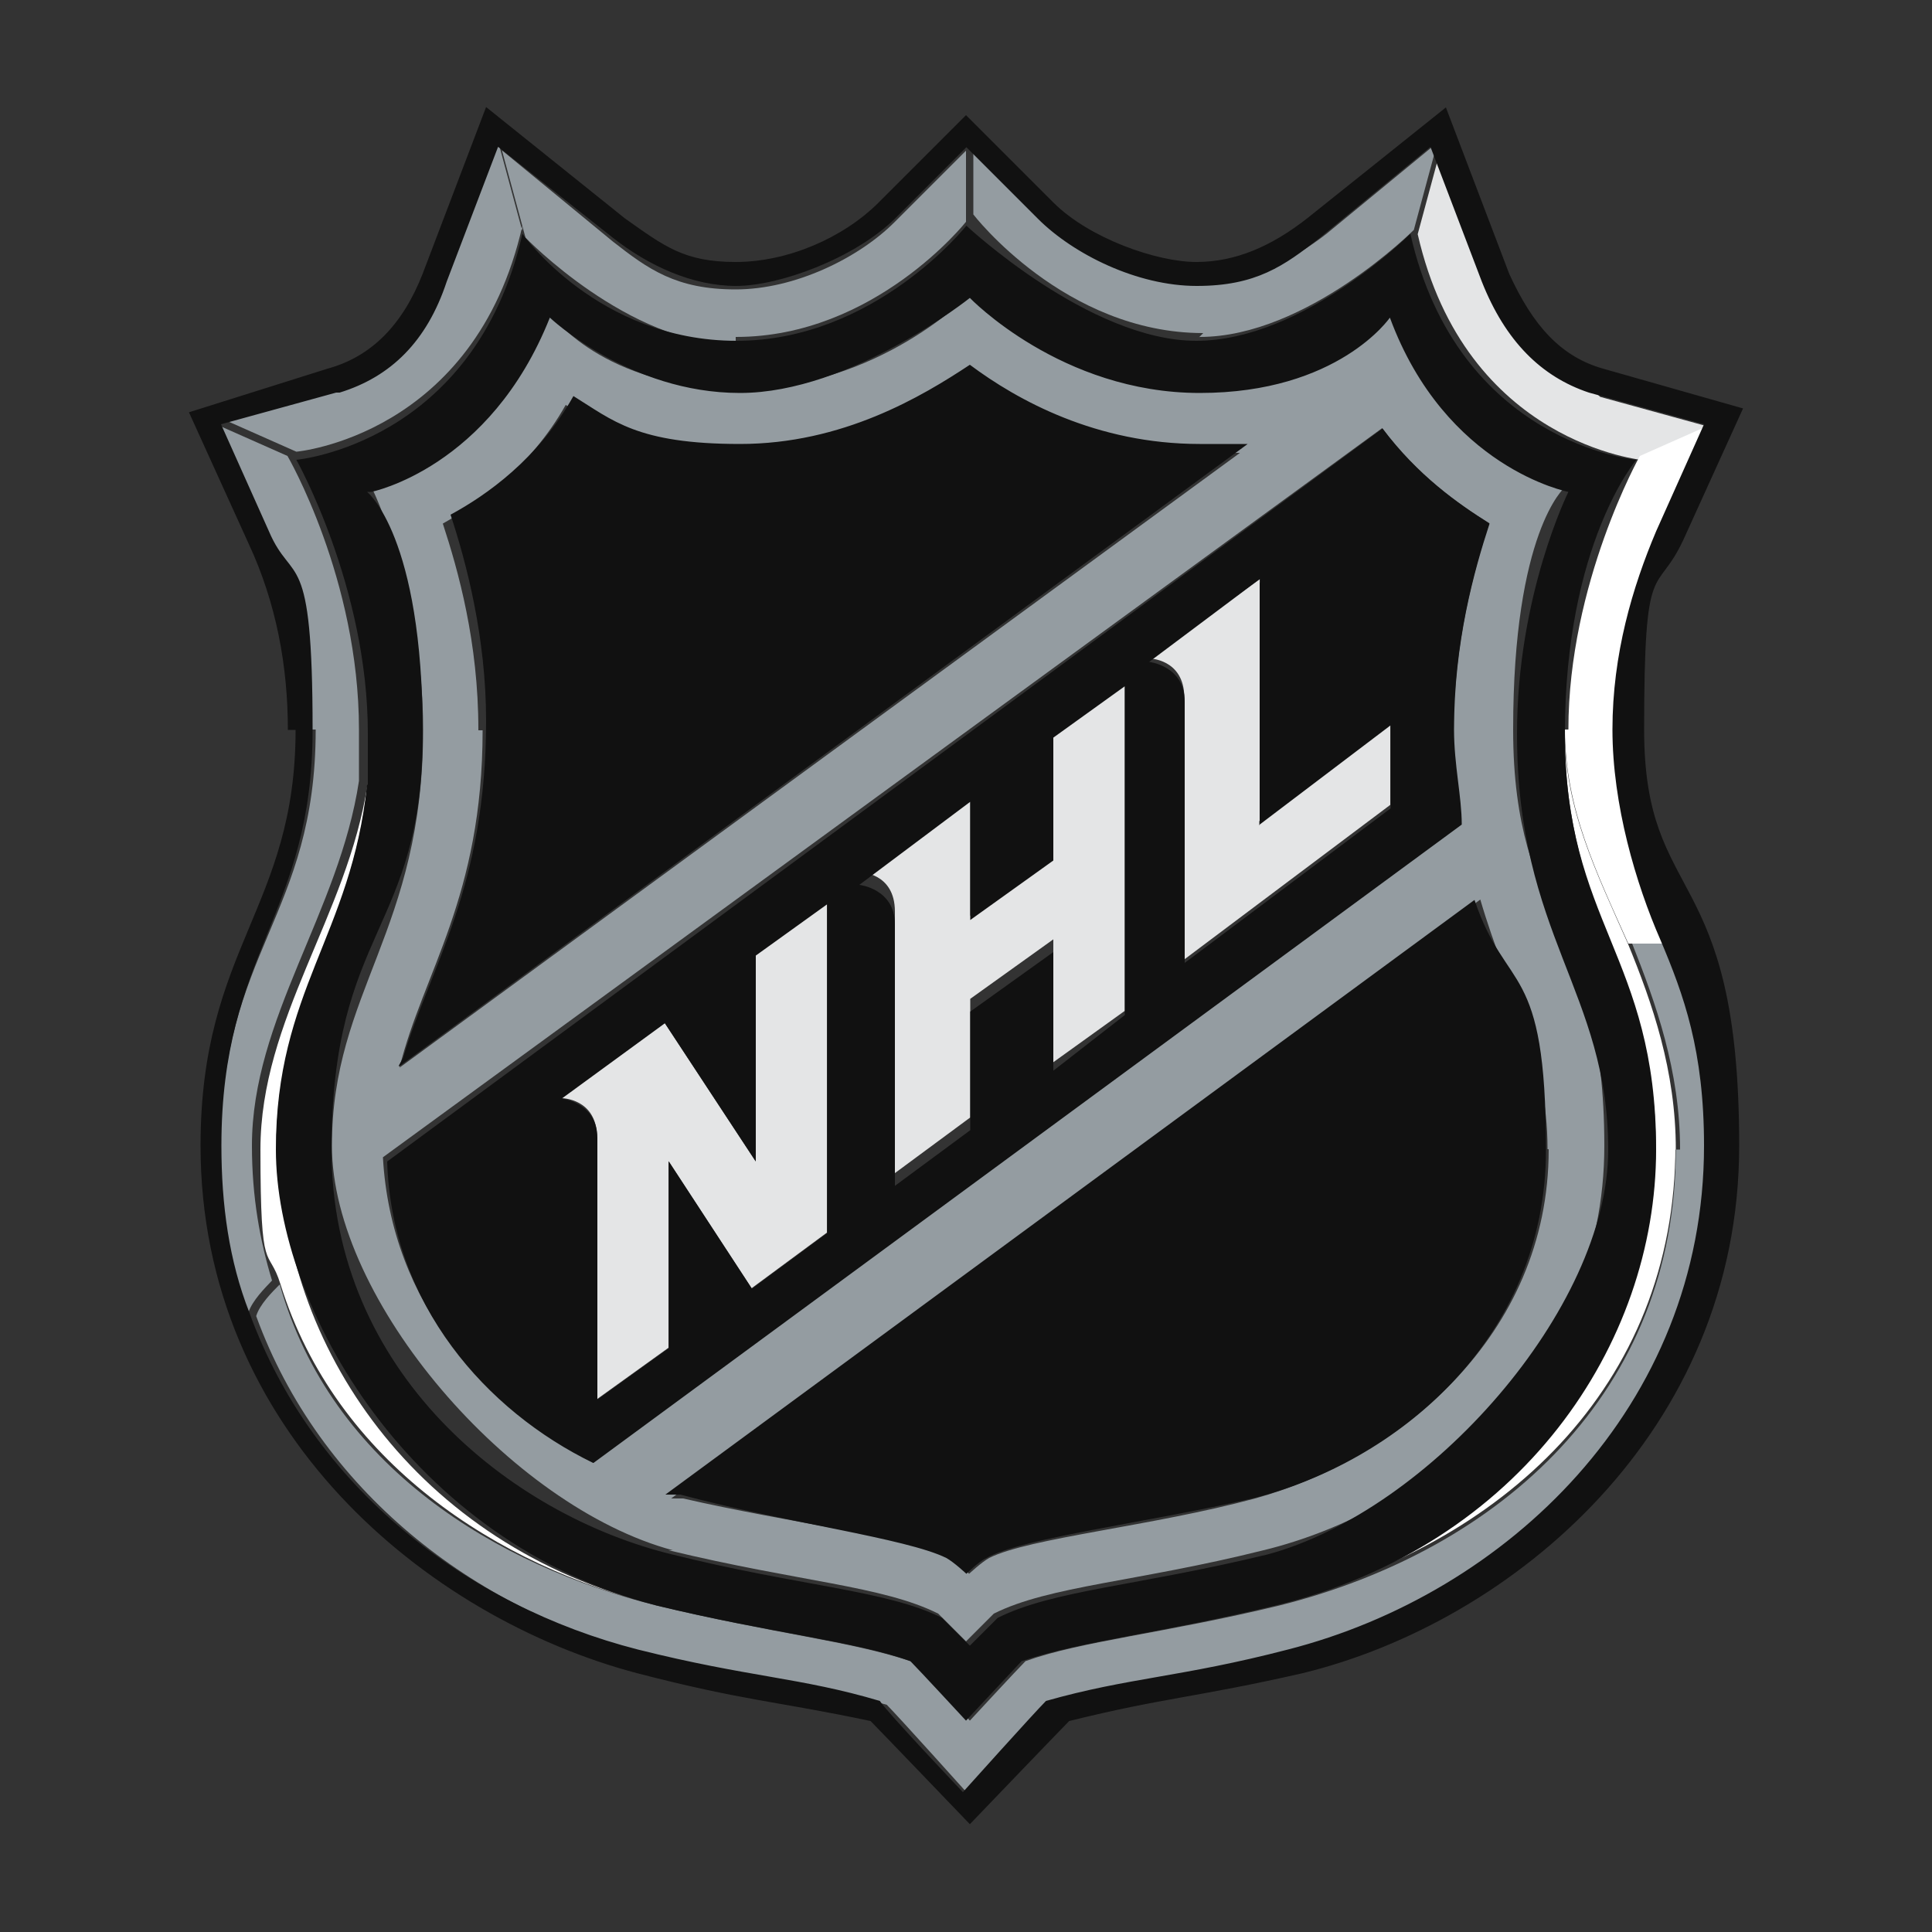 <?xml version="1.0" encoding="UTF-8"?>
<svg id="Layer_1" xmlns="http://www.w3.org/2000/svg" xmlns:xlink="http://www.w3.org/1999/xlink" version="1.1" viewBox="0 0 500 500">
  <rect x="0" y="0" width="500" height="500" fill="#333333" stroke="none"/>
  <!-- Generator: Adobe Illustrator 29.2.1, SVG Export Plug-In . SVG Version: 2.1.0 Build 116)  -->
  <defs>
    <style>
      .st0 {
        fill: #fff;
      }

      .st0, .st1, .st2, .st3, .st4, .st5, .st6, .st7, .st8, .st9, .st10 {
        fill-rule: evenodd;
      }

      .st1 {
        fill: #111;
      }

      .st2 {
        fill: #e4e5e6;
      }

      .st3 {
        fill: url(#linear-gradient);
      }

      .st4 {
        fill: url(#linear-gradient1);
      }

      .st5 {
        fill: url(#linear-gradient2);
      }

      .st6 {
        fill: url(#linear-gradient7);
      }

      .st7 {
        fill: url(#linear-gradient4);
      }

      .st8 {
        fill: url(#linear-gradient5);
      }

      .st9 {
        fill: url(#linear-gradient3);
      }

      .st10 {
        fill: url(#linear-gradient6);
      }
    </style>
    <linearGradient id="linear-gradient" x1="-220" y1="-272.7" x2="-203.6" y2="-272.7" gradientTransform="translate(0 -48) scale(1 -1)" gradientUnits="userSpaceOnUse">
      <stop offset="0" stop-color="#fff"/>
      <stop offset="0" stop-color="#fff"/>
      <stop offset=".2" stop-color="#dcdfe1"/>
      <stop offset=".4" stop-color="#a8afb3"/>
      <stop offset=".5" stop-color="#949ca1"/>
      <stop offset="1" stop-color="#949ca1"/>
    </linearGradient>
    <linearGradient id="linear-gradient1" x1="423.9" y1="-43.9" x2="423.9" y2="3.3" gradientTransform="translate(0 -48) scale(1 -1)" gradientUnits="userSpaceOnUse">
      <stop offset="0" stop-color="#fff"/>
      <stop offset=".3" stop-color="#fff"/>
      <stop offset=".6" stop-color="#949ca1"/>
      <stop offset="1" stop-color="#949ca1"/>
    </linearGradient>
    <linearGradient id="linear-gradient2" x1="-215.8" y1="-446.7" x2="-152.3" y2="-446.7" gradientTransform="translate(0 -48) scale(1 -1)" gradientUnits="userSpaceOnUse">
      <stop offset="0" stop-color="#fff"/>
      <stop offset=".2" stop-color="#fff"/>
      <stop offset=".2" stop-color="#fafafa"/>
      <stop offset=".3" stop-color="#ebeced"/>
      <stop offset=".4" stop-color="#d2d5d7"/>
      <stop offset=".5" stop-color="#afb5b9"/>
      <stop offset=".5" stop-color="#949ca1"/>
      <stop offset="1" stop-color="#949ca1"/>
    </linearGradient>
    <linearGradient id="linear-gradient3" x1="49.3" y1="18.8" x2="-23.5" y2="126.5" gradientTransform="translate(0 -48) scale(1 -1)" gradientUnits="userSpaceOnUse">
      <stop offset="0" stop-color="#949ca1"/>
      <stop offset="0" stop-color="#99a1a6"/>
      <stop offset="0" stop-color="#c2c6c8"/>
      <stop offset=".2" stop-color="#dbddde"/>
      <stop offset=".2" stop-color="#e4e5e6"/>
      <stop offset=".8" stop-color="#e4e5e6"/>
      <stop offset=".8" stop-color="#dcdedf"/>
      <stop offset=".9" stop-color="#c7cacd"/>
      <stop offset="1" stop-color="#a3aaae"/>
      <stop offset="1" stop-color="#949ca1"/>
    </linearGradient>
    <linearGradient id="linear-gradient4" x1="-194.3" y1="-112.1" x2="-152.3" y2="-112.1" gradientTransform="translate(0 -48) scale(1 -1)" gradientUnits="userSpaceOnUse">
      <stop offset="0" stop-color="#fff"/>
      <stop offset=".2" stop-color="#fff"/>
      <stop offset=".3" stop-color="#fafafa"/>
      <stop offset=".5" stop-color="#ebeced"/>
      <stop offset=".6" stop-color="#d2d5d7"/>
      <stop offset=".7" stop-color="#afb5b9"/>
      <stop offset=".8" stop-color="#949ca1"/>
      <stop offset="1" stop-color="#949ca1"/>
    </linearGradient>
    <linearGradient id="linear-gradient5" x1="-152.3" y1="-402.5" x2="-85.5" y2="-402.5" gradientTransform="translate(0 -48) scale(1 -1)" gradientUnits="userSpaceOnUse">
      <stop offset="0" stop-color="#fff"/>
      <stop offset=".2" stop-color="#fff"/>
      <stop offset=".3" stop-color="#fafbfb"/>
      <stop offset=".5" stop-color="#edeeef"/>
      <stop offset=".6" stop-color="#d7dadc"/>
      <stop offset=".8" stop-color="#b8bdc1"/>
      <stop offset=".9" stop-color="#949ca1"/>
      <stop offset="1" stop-color="#949ca1"/>
    </linearGradient>
    <linearGradient id="linear-gradient6" x1="-152.3" y1="-110.1" x2="-110.2" y2="-110.1" gradientTransform="translate(0 -48) scale(1 -1)" gradientUnits="userSpaceOnUse">
      <stop offset="0" stop-color="#fff"/>
      <stop offset=".2" stop-color="#fff"/>
      <stop offset=".3" stop-color="#fafafa"/>
      <stop offset=".5" stop-color="#ebeced"/>
      <stop offset=".6" stop-color="#d2d5d7"/>
      <stop offset=".7" stop-color="#afb5b9"/>
      <stop offset=".8" stop-color="#949ca1"/>
      <stop offset="1" stop-color="#949ca1"/>
    </linearGradient>
    <linearGradient id="linear-gradient7" x1="-218.9" y1="-124.9" x2="-192.3" y2="-124.9" gradientTransform="translate(0 -48) scale(1 -1)" gradientUnits="userSpaceOnUse">
      <stop offset="0" stop-color="#fff"/>
      <stop offset=".4" stop-color="#fff"/>
      <stop offset=".5" stop-color="#fafafa"/>
      <stop offset=".6" stop-color="#ebeced"/>
      <stop offset=".7" stop-color="#d2d5d7"/>
      <stop offset=".8" stop-color="#afb5b9"/>
      <stop offset=".9" stop-color="#949ca1"/>
      <stop offset="1" stop-color="#949ca1"/>
    </linearGradient>
  </defs>
  <path class="st0" d="M71.5,297.5c0-40,19.5-55.4,23.6-94.4-5.2,33.9-27.7,60.5-27.7,94.4s2,24.6,5.2,34.9c14.4,46.2,56.4,72.9,97.5,83.1-62.6-15.4-97.5-67.7-97.5-118h-1.1ZM433.7,297.5c0-20.5-6.1-37.9-12.4-53.3-8.2-18.5-16.4-34.9-16.4-55.4,0,49.2,23.6,63.6,23.6,107.7s-34.9,101.6-97.5,118c57.5-14.4,102.6-55.4,102.6-118v1.1Z"/>
  <path class="st2" d="M413.1,101.6c-13.3-4.1-22.6-13.3-27.7-28.7l-12.4-34.9-6.1,22.6c12.4,54.4,58.5,58.5,58.5,58.5l18.5-8.2-29.8-8.2-1.1-1.1h0ZM195.6,300.6l-23.6-35.9-26.7,19.5s9.2,0,9.2,10.2v67.7l18.5-13.3v-48.3l21.5,32.9,19.5-14.4v-85.1l-18.5,13.3v53.3h0ZM272.6,221.6l-21.5,15.4v-31.8l-28.7,20.5s9.2,0,9.2,10.2v67.7l19.5-14.4v-30.7l21.5-15.4v31.8l18.5-13.3v-85.1l-18.5,13.3v31.8ZM326,213.5v-63.6l-28.7,20.5s9.2,0,9.2,10.2v67.7l53.3-40v-21.5l-33.9,25.7v1.1h0Z"/>
  <path class="st3" d="M81.7,188.8c0,48.3-24.6,57.5-24.6,107.7s2,29.8,7.2,43.1c1.1-3.1,4.1-6.1,6.1-8.2-3.1-10.2-5.2-21.5-5.2-34.9,0-32.9,22.6-60.5,27.7-94.4v-13.3c0-39-18.5-70.8-18.5-70.8l-18.5-8.2,12.4,27.7c6.1,14.4,11.3,31.8,11.3,51.3h2,0Z"/>
  <path class="st4" d="M405,188.8c0,20.5,8.2,37,16.4,55.4h10.2c-6.1-15.4-12.4-30.7-12.4-55.4s5.2-37,11.3-51.3l12.4-27.7-18.5,8.2s-18.5,32.9-18.5,70.8h-1.1,0Z"/>
  <path class="st5" d="M235.6,429.9c-15.4-5.2-35.9-7.2-65.7-14.4-41.1-10.2-84.2-35.9-97.5-83.1-2,2-5.2,5.2-6.1,8.2,16.4,45.1,56.4,76,100.6,87.3,27.7,7.2,41.1,7.2,62.6,13.3,3.1,3.1,21.5,23.6,21.5,23.6v-19.5s-12.4-14.4-14.4-15.4h-1.1,0Z"/>
  <path class="st9" d="M173,401.2c33.9,8.2,55.4,9.2,69.8,16.4l7.2,7.2,7.2-7.2c14.4-7.2,37-8.2,69.8-16.4,42-10.2,88.2-47.2,88.2-104.7s-23.6-56.4-23.6-107.7,13.3-62.6,13.3-62.6c0,0-30.7-6.1-45.1-45.1,0,0-20.5,19.5-49.2,19.5s-59.5-24.6-59.5-24.6c0,0-23.6,24.6-59.5,24.6s-49.2-19.5-49.2-19.5c-14.4,39-46.2,45.1-46.2,45.1,0,0,13.3,26.7,13.3,62.6,0,52.3-23.6,67.7-23.6,107.7s46.2,93.4,88.2,104.7h-1.1.2ZM400.8,297.5c0,48.3-39,80.1-76,90.3-26.7,7.2-58.5,10.2-68.8,15.4-2,1.1-5.2,4.1-5.2,4.1,0,0-3.1-3.1-5.2-4.1-9.2-5.2-42-9.2-68.8-15.4h-3.1l209.4-155c7.2,24.6,17.4,40,17.4,64.6h.2ZM385.4,135.4c-4.1,12.4-9.2,31.8-9.2,53.3s0,17.4,2,24.6l-224.7,165.2c-27.7-14.4-52.3-41.1-54.4-79L357.7,110.8c9.2,12.4,19.5,19.5,27.7,24.6h0ZM123.8,188.8c0-22.6-5.2-41.1-9.2-53.3,9.2-5.2,22.6-14.4,31.8-30.7,10.2,6.1,25.7,12.4,43.1,12.4,26.7,0,47.2-11.3,59.5-20.5,12.4,8.2,32.9,20.5,59.5,20.5s8.2,0,12.4,0l-217.5,159.1c6.1-24.6,21.5-44.2,21.5-87.3h-1.1,0Z"/>
  <path class="st7" d="M190.5,87.2c35.9,0,59.5-29.8,59.5-29.8v-18.4l-18.5,18.5c-9.2,9.2-25.7,17.4-41.1,17.4s-22.6-5.2-31.8-12.4l-28.7-23.6,6.1,22.6s26.7,27.7,54.4,27.7c0,0,0-2,0-2Z"/>
  <path class="st8" d="M433.7,297.5c0,62.6-45.1,103.6-102.6,118-29.8,7.2-51.3,9.2-65.7,14.4-2,2-14.4,15.4-14.4,15.4v19.5s19.5-20.5,21.5-23.6c20.5-6.1,33.9-6.1,62.6-13.3,56.4-14.4,108.8-62.6,108.8-130.4s-5.2-39-11.3-53.3h-10.2c6.1,15.4,12.4,32.9,12.4,53.3h-1.1,0Z"/>
  <path class="st10" d="M310.5,87.2c27.7,0,55.4-27.7,55.4-27.7l6.1-22.6-28.7,23.6c-9.2,7.2-20.5,12.4-31.8,12.4s-30.7-7.2-41.1-17.4l-18.5-18.5v18.5s23.6,30.7,59.5,30.7l-1.1,1.1h0Z"/>
  <path class="st6" d="M135.1,59.5l-6.1-22.6-13.3,34.9c-6.1,15.4-15.4,24.6-27.7,28.7l-29.8,8.2,18.5,8.2s46.2-4.1,58.5-58.5v1.1Z"/>
  <path class="st1" d="M103.3,276l219.6-161.1h-12.4c-26.7,0-47.2-11.3-59.5-20.5-12.4,8.2-32.9,20.5-59.5,20.5s-32.9-6.1-43.1-12.4c-9.2,16.4-22.6,25.7-31.8,30.7,4.1,12.4,9.2,31.8,9.2,53.3,0,43.1-14.4,63.6-21.5,87.3l-1.1,2h0ZM173,386.8h3.1c26.7,7.2,58.5,11.3,68.8,16.4,2,1.1,5.2,4.1,5.2,4.1,0,0,3.1-3.1,5.2-4.1,9.2-5.2,42-9.2,68.8-15.4,37-9.2,76-41.1,76-90.3s-10.2-40-18.5-64.6l-209.4,153.9h1.1-.2ZM76.5,188.8c0,46.2-24.6,56.4-24.6,107.7,0,73.8,58.5,122.1,112.9,136.5,27.7,7.2,35.9,7.2,60.5,12.4,2,2,25.7,26.7,25.7,26.7,0,0,23.6-24.6,25.7-26.7,24.6-6.1,32.9-6.1,60.5-12.4,54.4-13.3,112.9-62.6,112.9-136.5s-24.6-61.6-24.6-107.7,3.1-33.9,10.2-49.2l15.4-33.9-35.9-10.2c-11.3-3.1-18.5-11.3-24.6-24.6l-16.4-43.1-35.9,28.7c-9.2,7.2-18.5,11.3-28.7,11.3s-27.7-6.1-37-15.4l-22.6-22.6-22.6,22.6c-9.2,9.2-23.6,15.4-37,15.4s-18.5-4.1-28.7-11.3l-35.9-28.8-16.4,43.1c-5.2,13.3-13.3,21.5-24.6,24.6l-35.9,11.3,15.4,33.9c7.2,15.4,10.2,31.8,10.2,48.3h2,0ZM87.9,101.6c13.3-4.1,22.6-13.3,27.7-28.7l13.3-34.9,29.8,23.6c9.2,7.2,20.5,12.4,31.8,12.4s30.7-7.2,41.1-17.4l18.5-18.5,18.5,18.5c9.2,9.2,25.7,17.4,41.1,17.4s22.6-5.2,31.8-12.4l28.7-23.6,13.3,34.9c6.1,15.4,15.4,24.6,27.7,28.7l29.8,8.2-12.4,27.7c-6.1,14.4-11.3,31.8-11.3,51.3s6.1,40,12.4,54.4c6.1,14.4,11.3,28.7,11.3,53.3,0,67.7-51.3,116-107.7,130.4-27.7,7.2-41.1,7.2-62.6,13.3-3.1,3.1-21.5,23.6-21.5,23.6,0,0-19.5-20.5-21.5-23.6-20.5-6.1-33.9-6.1-62.6-13.3-44.2-11.3-84.2-42-100.6-87.3-5.2-13.3-7.2-27.7-7.2-43.1,0-50.3,23.6-59.5,23.6-107.7s-5.2-37-11.3-51.3l-12.4-27.7,29.8-8.2h1.1-.3ZM153.6,378.6l224.7-165.2c0-7.2-2-15.4-2-24.6,0-22.6,5.2-41.1,9.2-53.3-8.2-5.2-18.5-12.4-27.7-24.6L100.2,300.6c1.1,37,25.7,64.6,53.3,78h0ZM326,150.8v62.6l33.9-25.7v21.5l-53.3,40v-67.7c0-9.2-9.2-10.2-9.2-10.2l28.7-21.5v1.1ZM251.1,206.3v31.8l21.5-15.4v-31.8l18.5-13.3v85.1l-18.5,14.4v-30.7l-21.5,15.4v30.7l-19.5,14.4v-67.7c0-9.2-9.2-10.2-9.2-10.2l28.7-21.5v-1.1h0ZM172,264.7l23.6,35.9v-53.3l18.5-13.3v85.1l-19.5,14.4-21.5-32.9v48.3l-18.5,13.3v-67.7c0-9.2-9.2-10.2-9.2-10.2l26.7-19.5h0ZM95,203.1c-4.1,39-23.6,53.3-23.6,94.4s34.9,101.6,98.5,118c29.8,7.2,51.3,9.2,65.7,14.4,2,2,14.4,15.4,14.4,15.4,0,0,12.4-13.3,14.4-15.4,15.4-5.2,35.9-7.2,65.7-14.4,63.6-15.4,98.5-67.7,98.5-118s-23.6-58.5-23.6-107.7,18.5-70.8,18.5-70.8c0,0-46.2-4.1-58.5-58.5,0,0-27.7,27.7-55.4,27.7s-59.5-29.8-59.5-29.8c0,0-23.6,29.8-59.5,29.8s-55.4-27.7-55.4-27.7c-12.4,54.4-58.5,58.5-58.5,58.5,0,0,18.5,32.9,18.5,70.8s0,9.2,0,13.3h0ZM96.1,127.3s30.7-6.1,46.2-45.1c0,0,20.5,19.5,49.2,19.5s59.5-24.6,59.5-24.6c0,0,23.6,24.6,59.5,24.6s49.2-19.5,49.2-19.5c14.4,39,46.2,45.1,46.2,45.1,0,0-13.3,26.7-13.3,62.6,0,52.3,23.6,66.7,23.6,107.7s-46.2,93.4-88.2,104.7c-33.9,8.2-55.4,9.2-69.8,16.4l-7.2,7.2-7.2-7.2c-14.4-7.2-37-8.2-69.8-16.4-42-10.2-88.2-47.2-88.2-104.7s23.6-56.4,23.6-107.7-14.4-62.6-14.4-62.6h1.1-.2Z"/>
</svg>